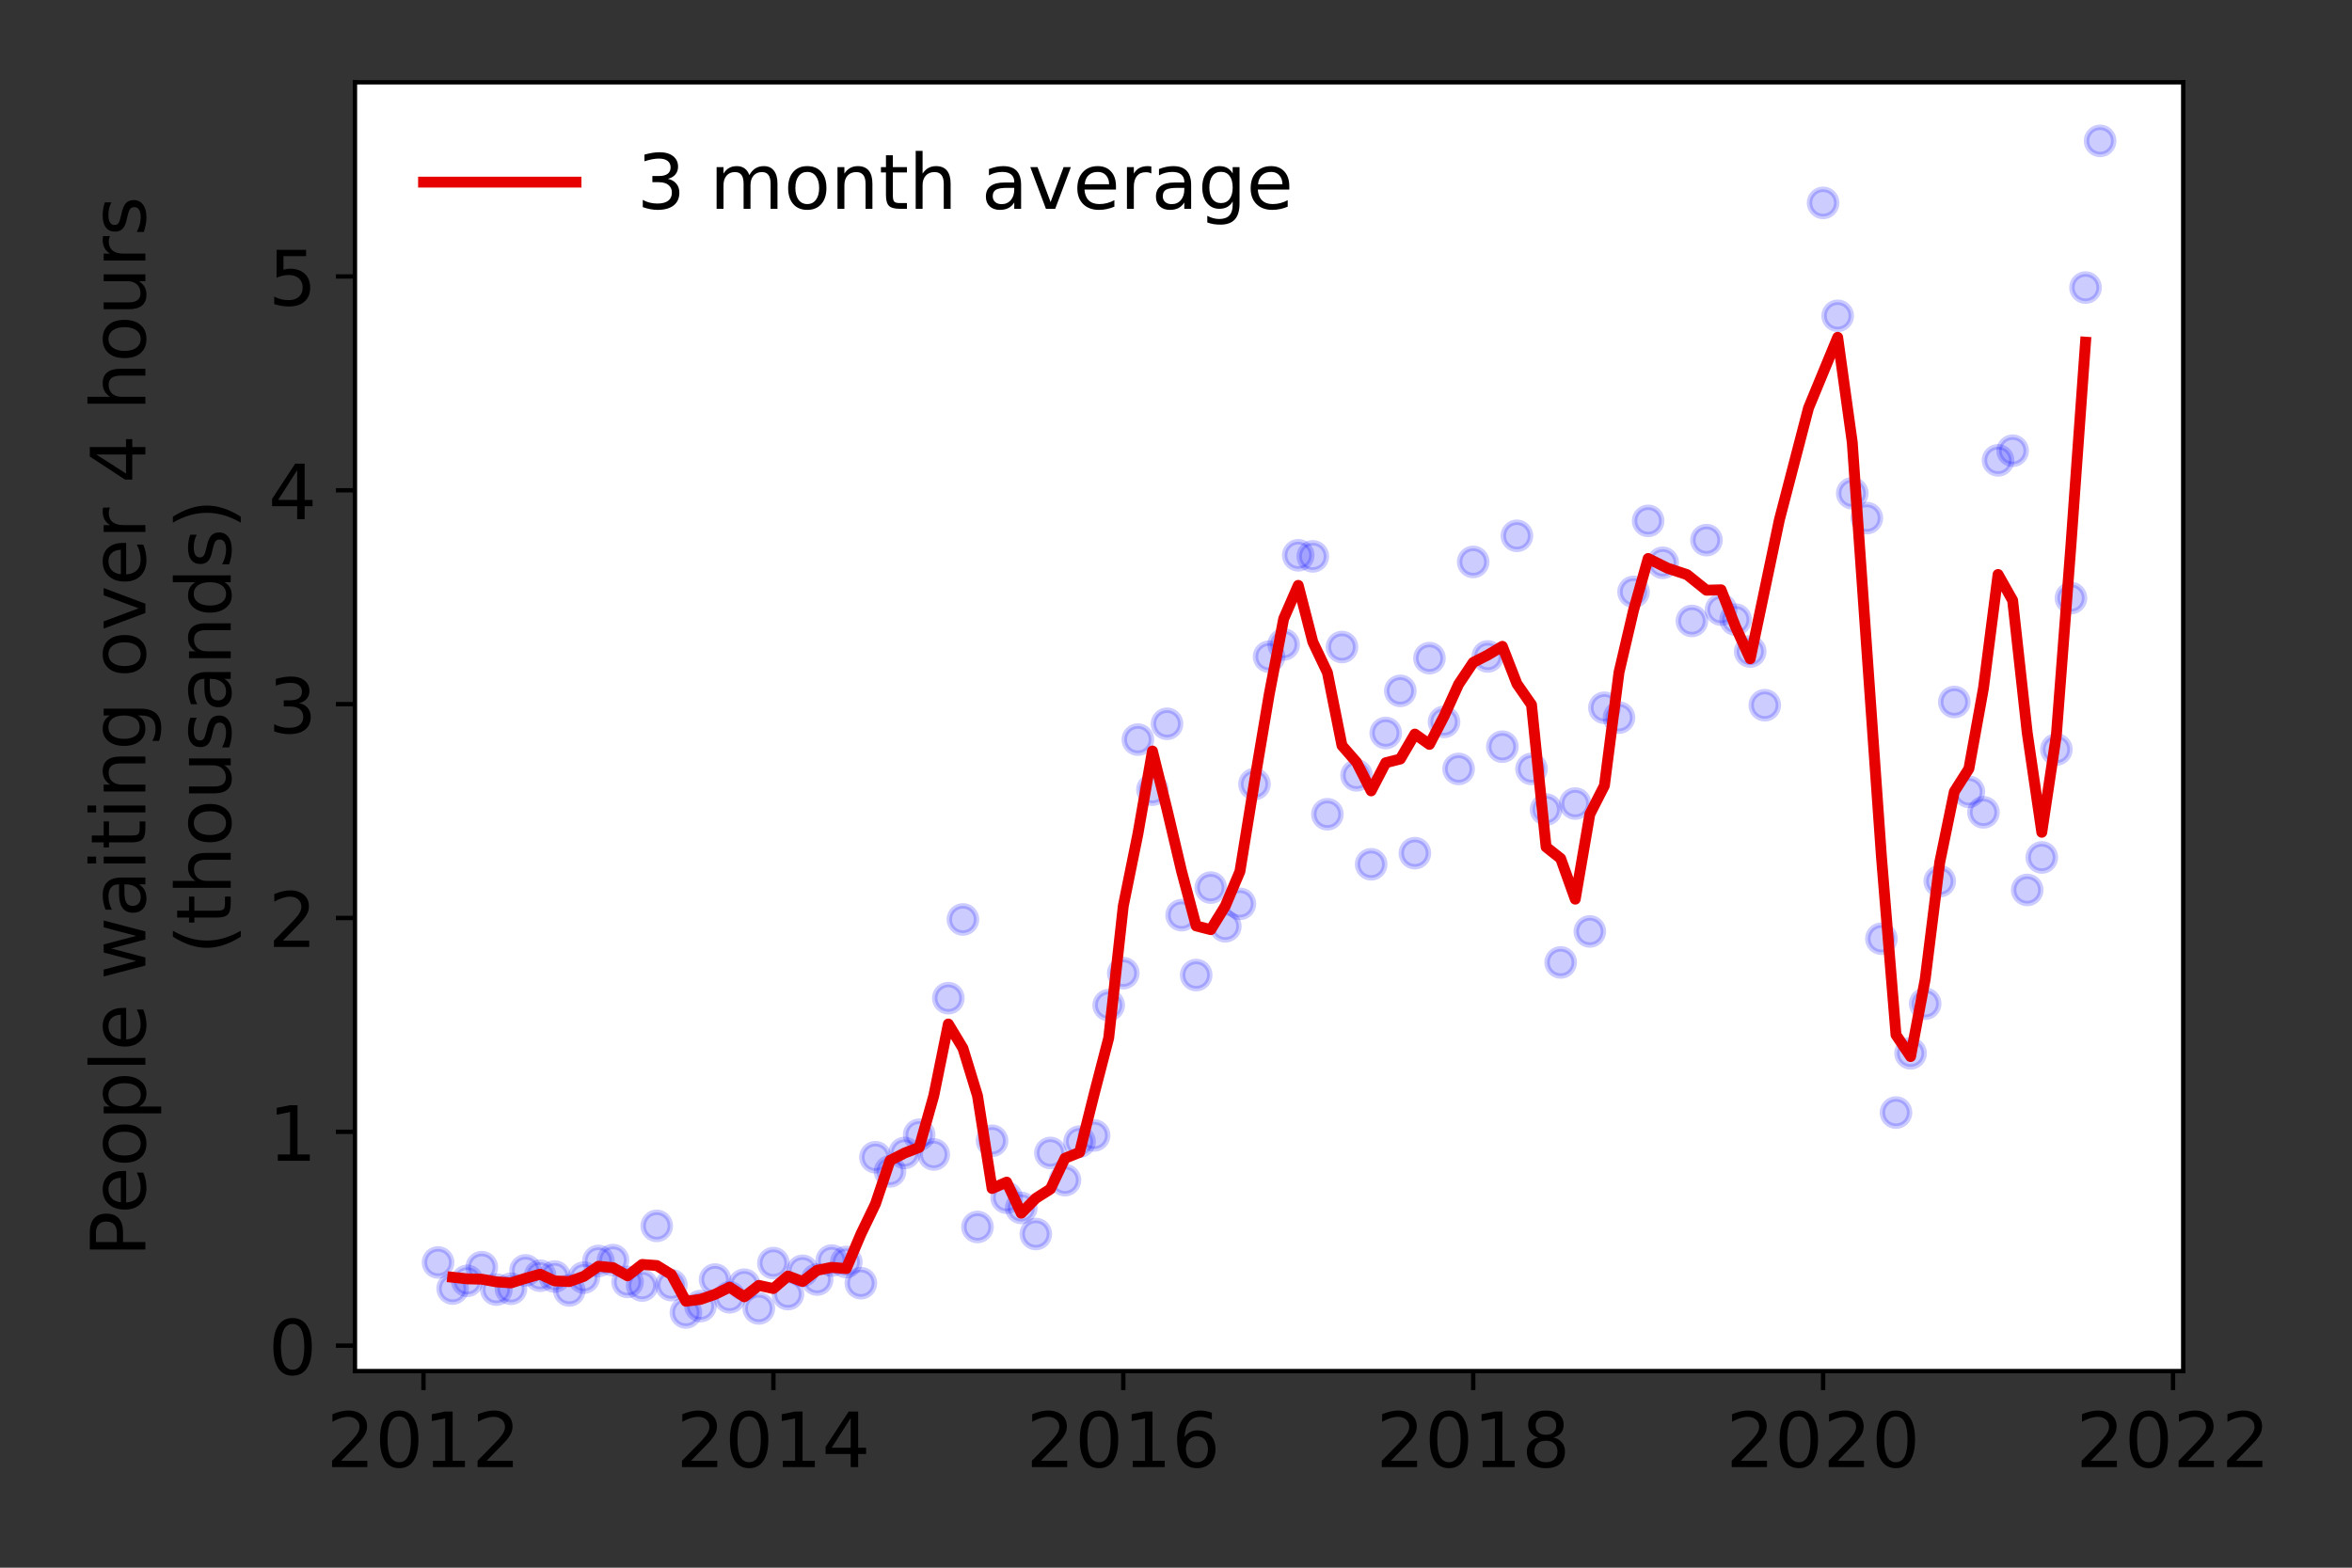 <?xml version="1.0" encoding="utf-8" standalone="no"?>
<!DOCTYPE svg PUBLIC "-//W3C//DTD SVG 1.1//EN"
  "http://www.w3.org/Graphics/SVG/1.1/DTD/svg11.dtd">
<!-- Created with matplotlib (https://matplotlib.org/) -->
<svg height="288pt" version="1.1" viewBox="0 0 432 288" width="432pt" xmlns="http://www.w3.org/2000/svg" xmlns:xlink="http://www.w3.org/1999/xlink">
 <rect x="0" y="0" width="432" height="288" fill="#333333" stroke="none"/>
 <defs>
  <style type="text/css">*{stroke-linecap:butt;stroke-linejoin:round;}</style>
 </defs>
 <g id="figure_1">
  <g id="patch_1">
   <path d="M 0 288 
L 432 288 
L 432 0 
L 0 0 
z
" style="fill:none;"/>
  </g>
  <g id="axes_1">
   <g id="patch_2">
    <path d="M 65.195 251.88 
L 400.999 251.88 
L 400.999 15.12 
L 65.195 15.12 
z
" style="fill:#ffffff;"/>
   </g>
   <g id="matplotlib.axis_1">
    <g id="xtick_1">
     <g id="line2d_1">
      <defs>
       <path d="M 0 0 
L 0 3.5 
" id="m3081cf42e0" style="stroke:#000000;stroke-width:0.8;"/>
      </defs>
      <g>
       <use style="stroke:#000000;stroke-width:0.8;" x="77.781" xlink:href="#m3081cf42e0" y="251.88"/>
      </g>
     </g>
     <g id="text_1">
      <!-- 2012 -->
      <g transform="translate(59.966 269.518)scale(0.14 -0.14)">
       <defs>
        <path d="M 19.188 8.297 
L 53.609 8.297 
L 53.609 0 
L 7.328 0 
L 7.328 8.297 
Q 12.938 14.109 22.625 23.891 
Q 32.328 33.688 34.812 36.531 
Q 39.547 41.844 41.422 45.531 
Q 43.312 49.219 43.312 52.781 
Q 43.312 58.594 39.234 62.25 
Q 35.156 65.922 28.609 65.922 
Q 23.969 65.922 18.812 64.312 
Q 13.672 62.703 7.812 59.422 
L 7.812 69.391 
Q 13.766 71.781 18.938 73 
Q 24.125 74.219 28.422 74.219 
Q 39.75 74.219 46.484 68.547 
Q 53.219 62.891 53.219 53.422 
Q 53.219 48.922 51.531 44.891 
Q 49.859 40.875 45.406 35.406 
Q 44.188 33.984 37.641 27.219 
Q 31.109 20.453 19.188 8.297 
z
" id="DejaVuSans-50"/>
        <path d="M 31.781 66.406 
Q 24.172 66.406 20.328 58.906 
Q 16.5 51.422 16.5 36.375 
Q 16.5 21.391 20.328 13.891 
Q 24.172 6.391 31.781 6.391 
Q 39.453 6.391 43.281 13.891 
Q 47.125 21.391 47.125 36.375 
Q 47.125 51.422 43.281 58.906 
Q 39.453 66.406 31.781 66.406 
z
M 31.781 74.219 
Q 44.047 74.219 50.516 64.516 
Q 56.984 54.828 56.984 36.375 
Q 56.984 17.969 50.516 8.266 
Q 44.047 -1.422 31.781 -1.422 
Q 19.531 -1.422 13.062 8.266 
Q 6.594 17.969 6.594 36.375 
Q 6.594 54.828 13.062 64.516 
Q 19.531 74.219 31.781 74.219 
z
" id="DejaVuSans-48"/>
        <path d="M 12.406 8.297 
L 28.516 8.297 
L 28.516 63.922 
L 10.984 60.406 
L 10.984 69.391 
L 28.422 72.906 
L 38.281 72.906 
L 38.281 8.297 
L 54.391 8.297 
L 54.391 0 
L 12.406 0 
z
" id="DejaVuSans-49"/>
       </defs>
       <use xlink:href="#DejaVuSans-50"/>
       <use x="63.623" xlink:href="#DejaVuSans-48"/>
       <use x="127.246" xlink:href="#DejaVuSans-49"/>
       <use x="190.869" xlink:href="#DejaVuSans-50"/>
      </g>
     </g>
    </g>
    <g id="xtick_2">
     <g id="line2d_2">
      <g>
       <use style="stroke:#000000;stroke-width:0.8;" x="142.05" xlink:href="#m3081cf42e0" y="251.88"/>
      </g>
     </g>
     <g id="text_2">
      <!-- 2014 -->
      <g transform="translate(124.235 269.518)scale(0.14 -0.14)">
       <defs>
        <path d="M 37.797 64.312 
L 12.891 25.391 
L 37.797 25.391 
z
M 35.203 72.906 
L 47.609 72.906 
L 47.609 25.391 
L 58.016 25.391 
L 58.016 17.188 
L 47.609 17.188 
L 47.609 0 
L 37.797 0 
L 37.797 17.188 
L 4.891 17.188 
L 4.891 26.703 
z
" id="DejaVuSans-52"/>
       </defs>
       <use xlink:href="#DejaVuSans-50"/>
       <use x="63.623" xlink:href="#DejaVuSans-48"/>
       <use x="127.246" xlink:href="#DejaVuSans-49"/>
       <use x="190.869" xlink:href="#DejaVuSans-52"/>
      </g>
     </g>
    </g>
    <g id="xtick_3">
     <g id="line2d_3">
      <g>
       <use style="stroke:#000000;stroke-width:0.8;" x="206.318" xlink:href="#m3081cf42e0" y="251.88"/>
      </g>
     </g>
     <g id="text_3">
      <!-- 2016 -->
      <g transform="translate(188.503 269.518)scale(0.14 -0.14)">
       <defs>
        <path d="M 33.016 40.375 
Q 26.375 40.375 22.484 35.828 
Q 18.609 31.297 18.609 23.391 
Q 18.609 15.531 22.484 10.953 
Q 26.375 6.391 33.016 6.391 
Q 39.656 6.391 43.531 10.953 
Q 47.406 15.531 47.406 23.391 
Q 47.406 31.297 43.531 35.828 
Q 39.656 40.375 33.016 40.375 
z
M 52.594 71.297 
L 52.594 62.312 
Q 48.875 64.062 45.094 64.984 
Q 41.312 65.922 37.594 65.922 
Q 27.828 65.922 22.672 59.328 
Q 17.531 52.734 16.797 39.406 
Q 19.672 43.656 24.016 45.922 
Q 28.375 48.188 33.594 48.188 
Q 44.578 48.188 50.953 41.516 
Q 57.328 34.859 57.328 23.391 
Q 57.328 12.156 50.688 5.359 
Q 44.047 -1.422 33.016 -1.422 
Q 20.359 -1.422 13.672 8.266 
Q 6.984 17.969 6.984 36.375 
Q 6.984 53.656 15.188 63.938 
Q 23.391 74.219 37.203 74.219 
Q 40.922 74.219 44.703 73.484 
Q 48.484 72.75 52.594 71.297 
z
" id="DejaVuSans-54"/>
       </defs>
       <use xlink:href="#DejaVuSans-50"/>
       <use x="63.623" xlink:href="#DejaVuSans-48"/>
       <use x="127.246" xlink:href="#DejaVuSans-49"/>
       <use x="190.869" xlink:href="#DejaVuSans-54"/>
      </g>
     </g>
    </g>
    <g id="xtick_4">
     <g id="line2d_4">
      <g>
       <use style="stroke:#000000;stroke-width:0.8;" x="270.587" xlink:href="#m3081cf42e0" y="251.88"/>
      </g>
     </g>
     <g id="text_4">
      <!-- 2018 -->
      <g transform="translate(252.772 269.518)scale(0.14 -0.14)">
       <defs>
        <path d="M 31.781 34.625 
Q 24.75 34.625 20.719 30.859 
Q 16.703 27.094 16.703 20.516 
Q 16.703 13.922 20.719 10.156 
Q 24.75 6.391 31.781 6.391 
Q 38.812 6.391 42.859 10.172 
Q 46.922 13.969 46.922 20.516 
Q 46.922 27.094 42.891 30.859 
Q 38.875 34.625 31.781 34.625 
z
M 21.922 38.812 
Q 15.578 40.375 12.031 44.719 
Q 8.5 49.078 8.5 55.328 
Q 8.5 64.062 14.719 69.141 
Q 20.953 74.219 31.781 74.219 
Q 42.672 74.219 48.875 69.141 
Q 55.078 64.062 55.078 55.328 
Q 55.078 49.078 51.531 44.719 
Q 48 40.375 41.703 38.812 
Q 48.828 37.156 52.797 32.312 
Q 56.781 27.484 56.781 20.516 
Q 56.781 9.906 50.312 4.234 
Q 43.844 -1.422 31.781 -1.422 
Q 19.734 -1.422 13.25 4.234 
Q 6.781 9.906 6.781 20.516 
Q 6.781 27.484 10.781 32.312 
Q 14.797 37.156 21.922 38.812 
z
M 18.312 54.391 
Q 18.312 48.734 21.844 45.562 
Q 25.391 42.391 31.781 42.391 
Q 38.141 42.391 41.719 45.562 
Q 45.312 48.734 45.312 54.391 
Q 45.312 60.062 41.719 63.234 
Q 38.141 66.406 31.781 66.406 
Q 25.391 66.406 21.844 63.234 
Q 18.312 60.062 18.312 54.391 
z
" id="DejaVuSans-56"/>
       </defs>
       <use xlink:href="#DejaVuSans-50"/>
       <use x="63.623" xlink:href="#DejaVuSans-48"/>
       <use x="127.246" xlink:href="#DejaVuSans-49"/>
       <use x="190.869" xlink:href="#DejaVuSans-56"/>
      </g>
     </g>
    </g>
    <g id="xtick_5">
     <g id="line2d_5">
      <g>
       <use style="stroke:#000000;stroke-width:0.8;" x="334.856" xlink:href="#m3081cf42e0" y="251.88"/>
      </g>
     </g>
     <g id="text_5">
      <!-- 2020 -->
      <g transform="translate(317.041 269.518)scale(0.14 -0.14)">
       <use xlink:href="#DejaVuSans-50"/>
       <use x="63.623" xlink:href="#DejaVuSans-48"/>
       <use x="127.246" xlink:href="#DejaVuSans-50"/>
       <use x="190.869" xlink:href="#DejaVuSans-48"/>
      </g>
     </g>
    </g>
    <g id="xtick_6">
     <g id="line2d_6">
      <g>
       <use style="stroke:#000000;stroke-width:0.8;" x="399.124" xlink:href="#m3081cf42e0" y="251.88"/>
      </g>
     </g>
     <g id="text_6">
      <!-- 2022 -->
      <g transform="translate(381.309 269.518)scale(0.14 -0.14)">
       <use xlink:href="#DejaVuSans-50"/>
       <use x="63.623" xlink:href="#DejaVuSans-48"/>
       <use x="127.246" xlink:href="#DejaVuSans-50"/>
       <use x="190.869" xlink:href="#DejaVuSans-50"/>
      </g>
     </g>
    </g>
   </g>
   <g id="matplotlib.axis_2">
    <g id="ytick_1">
     <g id="line2d_7">
      <defs>
       <path d="M 0 0 
L -3.5 0 
" id="m10bccb6767" style="stroke:#000000;stroke-width:0.8;"/>
      </defs>
      <g>
       <use style="stroke:#000000;stroke-width:0.8;" x="65.195" xlink:href="#m10bccb6767" y="247.207"/>
      </g>
     </g>
     <g id="text_7">
      <!-- 0 -->
      <g transform="translate(49.288 252.526)scale(0.14 -0.14)">
       <use xlink:href="#DejaVuSans-48"/>
      </g>
     </g>
    </g>
    <g id="ytick_2">
     <g id="line2d_8">
      <g>
       <use style="stroke:#000000;stroke-width:0.8;" x="65.195" xlink:href="#m10bccb6767" y="207.923"/>
      </g>
     </g>
     <g id="text_8">
      <!-- 1 -->
      <g transform="translate(49.288 213.242)scale(0.14 -0.14)">
       <use xlink:href="#DejaVuSans-49"/>
      </g>
     </g>
    </g>
    <g id="ytick_3">
     <g id="line2d_9">
      <g>
       <use style="stroke:#000000;stroke-width:0.8;" x="65.195" xlink:href="#m10bccb6767" y="168.639"/>
      </g>
     </g>
     <g id="text_9">
      <!-- 2 -->
      <g transform="translate(49.288 173.958)scale(0.14 -0.14)">
       <use xlink:href="#DejaVuSans-50"/>
      </g>
     </g>
    </g>
    <g id="ytick_4">
     <g id="line2d_10">
      <g>
       <use style="stroke:#000000;stroke-width:0.8;" x="65.195" xlink:href="#m10bccb6767" y="129.356"/>
      </g>
     </g>
     <g id="text_10">
      <!-- 3 -->
      <g transform="translate(49.288 134.674)scale(0.14 -0.14)">
       <defs>
        <path d="M 40.578 39.312 
Q 47.656 37.797 51.625 33 
Q 55.609 28.219 55.609 21.188 
Q 55.609 10.406 48.188 4.484 
Q 40.766 -1.422 27.094 -1.422 
Q 22.516 -1.422 17.656 -0.516 
Q 12.797 0.391 7.625 2.203 
L 7.625 11.719 
Q 11.719 9.328 16.594 8.109 
Q 21.484 6.891 26.812 6.891 
Q 36.078 6.891 40.938 10.547 
Q 45.797 14.203 45.797 21.188 
Q 45.797 27.641 41.281 31.266 
Q 36.766 34.906 28.719 34.906 
L 20.219 34.906 
L 20.219 43.016 
L 29.109 43.016 
Q 36.375 43.016 40.234 45.922 
Q 44.094 48.828 44.094 54.297 
Q 44.094 59.906 40.109 62.906 
Q 36.141 65.922 28.719 65.922 
Q 24.656 65.922 20.016 65.031 
Q 15.375 64.156 9.812 62.312 
L 9.812 71.094 
Q 15.438 72.656 20.344 73.438 
Q 25.25 74.219 29.594 74.219 
Q 40.828 74.219 47.359 69.109 
Q 53.906 64.016 53.906 55.328 
Q 53.906 49.266 50.438 45.094 
Q 46.969 40.922 40.578 39.312 
z
" id="DejaVuSans-51"/>
       </defs>
       <use xlink:href="#DejaVuSans-51"/>
      </g>
     </g>
    </g>
    <g id="ytick_5">
     <g id="line2d_11">
      <g>
       <use style="stroke:#000000;stroke-width:0.8;" x="65.195" xlink:href="#m10bccb6767" y="90.072"/>
      </g>
     </g>
     <g id="text_11">
      <!-- 4 -->
      <g transform="translate(49.288 95.391)scale(0.14 -0.14)">
       <use xlink:href="#DejaVuSans-52"/>
      </g>
     </g>
    </g>
    <g id="ytick_6">
     <g id="line2d_12">
      <g>
       <use style="stroke:#000000;stroke-width:0.8;" x="65.195" xlink:href="#m10bccb6767" y="50.788"/>
      </g>
     </g>
     <g id="text_12">
      <!-- 5 -->
      <g transform="translate(49.288 56.107)scale(0.14 -0.14)">
       <defs>
        <path d="M 10.797 72.906 
L 49.516 72.906 
L 49.516 64.594 
L 19.828 64.594 
L 19.828 46.734 
Q 21.969 47.469 24.109 47.828 
Q 26.266 48.188 28.422 48.188 
Q 40.625 48.188 47.75 41.5 
Q 54.891 34.812 54.891 23.391 
Q 54.891 11.625 47.562 5.094 
Q 40.234 -1.422 26.906 -1.422 
Q 22.312 -1.422 17.547 -0.641 
Q 12.797 0.141 7.719 1.703 
L 7.719 11.625 
Q 12.109 9.234 16.797 8.062 
Q 21.484 6.891 26.703 6.891 
Q 35.156 6.891 40.078 11.328 
Q 45.016 15.766 45.016 23.391 
Q 45.016 31 40.078 35.438 
Q 35.156 39.891 26.703 39.891 
Q 22.75 39.891 18.812 39.016 
Q 14.891 38.141 10.797 36.281 
z
" id="DejaVuSans-53"/>
       </defs>
       <use xlink:href="#DejaVuSans-53"/>
      </g>
     </g>
    </g>
    <g id="text_13">
     <!-- People waiting over 4 hours -->
     <g transform="translate(26.699 230.925)rotate(-90)scale(0.14 -0.14)">
      <defs>
       <path d="M 19.672 64.797 
L 19.672 37.406 
L 32.078 37.406 
Q 38.969 37.406 42.719 40.969 
Q 46.484 44.531 46.484 51.125 
Q 46.484 57.672 42.719 61.234 
Q 38.969 64.797 32.078 64.797 
z
M 9.812 72.906 
L 32.078 72.906 
Q 44.344 72.906 50.609 67.359 
Q 56.891 61.812 56.891 51.125 
Q 56.891 40.328 50.609 34.812 
Q 44.344 29.297 32.078 29.297 
L 19.672 29.297 
L 19.672 0 
L 9.812 0 
z
" id="DejaVuSans-80"/>
       <path d="M 56.203 29.594 
L 56.203 25.203 
L 14.891 25.203 
Q 15.484 15.922 20.484 11.062 
Q 25.484 6.203 34.422 6.203 
Q 39.594 6.203 44.453 7.469 
Q 49.312 8.734 54.109 11.281 
L 54.109 2.781 
Q 49.266 0.734 44.188 -0.344 
Q 39.109 -1.422 33.891 -1.422 
Q 20.797 -1.422 13.156 6.188 
Q 5.516 13.812 5.516 26.812 
Q 5.516 40.234 12.766 48.109 
Q 20.016 56 32.328 56 
Q 43.359 56 49.781 48.891 
Q 56.203 41.797 56.203 29.594 
z
M 47.219 32.234 
Q 47.125 39.594 43.094 43.984 
Q 39.062 48.391 32.422 48.391 
Q 24.906 48.391 20.391 44.141 
Q 15.875 39.891 15.188 32.172 
z
" id="DejaVuSans-101"/>
       <path d="M 30.609 48.391 
Q 23.391 48.391 19.188 42.75 
Q 14.984 37.109 14.984 27.297 
Q 14.984 17.484 19.156 11.844 
Q 23.344 6.203 30.609 6.203 
Q 37.797 6.203 41.984 11.859 
Q 46.188 17.531 46.188 27.297 
Q 46.188 37.016 41.984 42.703 
Q 37.797 48.391 30.609 48.391 
z
M 30.609 56 
Q 42.328 56 49.016 48.375 
Q 55.719 40.766 55.719 27.297 
Q 55.719 13.875 49.016 6.219 
Q 42.328 -1.422 30.609 -1.422 
Q 18.844 -1.422 12.172 6.219 
Q 5.516 13.875 5.516 27.297 
Q 5.516 40.766 12.172 48.375 
Q 18.844 56 30.609 56 
z
" id="DejaVuSans-111"/>
       <path d="M 18.109 8.203 
L 18.109 -20.797 
L 9.078 -20.797 
L 9.078 54.688 
L 18.109 54.688 
L 18.109 46.391 
Q 20.953 51.266 25.266 53.625 
Q 29.594 56 35.594 56 
Q 45.562 56 51.781 48.094 
Q 58.016 40.188 58.016 27.297 
Q 58.016 14.406 51.781 6.484 
Q 45.562 -1.422 35.594 -1.422 
Q 29.594 -1.422 25.266 0.953 
Q 20.953 3.328 18.109 8.203 
z
M 48.688 27.297 
Q 48.688 37.203 44.609 42.844 
Q 40.531 48.484 33.406 48.484 
Q 26.266 48.484 22.188 42.844 
Q 18.109 37.203 18.109 27.297 
Q 18.109 17.391 22.188 11.75 
Q 26.266 6.109 33.406 6.109 
Q 40.531 6.109 44.609 11.75 
Q 48.688 17.391 48.688 27.297 
z
" id="DejaVuSans-112"/>
       <path d="M 9.422 75.984 
L 18.406 75.984 
L 18.406 0 
L 9.422 0 
z
" id="DejaVuSans-108"/>
       <path id="DejaVuSans-32"/>
       <path d="M 4.203 54.688 
L 13.188 54.688 
L 24.422 12.016 
L 35.594 54.688 
L 46.188 54.688 
L 57.422 12.016 
L 68.609 54.688 
L 77.594 54.688 
L 63.281 0 
L 52.688 0 
L 40.922 44.828 
L 29.109 0 
L 18.5 0 
z
" id="DejaVuSans-119"/>
       <path d="M 34.281 27.484 
Q 23.391 27.484 19.188 25 
Q 14.984 22.516 14.984 16.5 
Q 14.984 11.719 18.141 8.906 
Q 21.297 6.109 26.703 6.109 
Q 34.188 6.109 38.703 11.406 
Q 43.219 16.703 43.219 25.484 
L 43.219 27.484 
z
M 52.203 31.203 
L 52.203 0 
L 43.219 0 
L 43.219 8.297 
Q 40.141 3.328 35.547 0.953 
Q 30.953 -1.422 24.312 -1.422 
Q 15.922 -1.422 10.953 3.297 
Q 6 8.016 6 15.922 
Q 6 25.141 12.172 29.828 
Q 18.359 34.516 30.609 34.516 
L 43.219 34.516 
L 43.219 35.406 
Q 43.219 41.609 39.141 45 
Q 35.062 48.391 27.688 48.391 
Q 23 48.391 18.547 47.266 
Q 14.109 46.141 10.016 43.891 
L 10.016 52.203 
Q 14.938 54.109 19.578 55.047 
Q 24.219 56 28.609 56 
Q 40.484 56 46.344 49.844 
Q 52.203 43.703 52.203 31.203 
z
" id="DejaVuSans-97"/>
       <path d="M 9.422 54.688 
L 18.406 54.688 
L 18.406 0 
L 9.422 0 
z
M 9.422 75.984 
L 18.406 75.984 
L 18.406 64.594 
L 9.422 64.594 
z
" id="DejaVuSans-105"/>
       <path d="M 18.312 70.219 
L 18.312 54.688 
L 36.812 54.688 
L 36.812 47.703 
L 18.312 47.703 
L 18.312 18.016 
Q 18.312 11.328 20.141 9.422 
Q 21.969 7.516 27.594 7.516 
L 36.812 7.516 
L 36.812 0 
L 27.594 0 
Q 17.188 0 13.234 3.875 
Q 9.281 7.766 9.281 18.016 
L 9.281 47.703 
L 2.688 47.703 
L 2.688 54.688 
L 9.281 54.688 
L 9.281 70.219 
z
" id="DejaVuSans-116"/>
       <path d="M 54.891 33.016 
L 54.891 0 
L 45.906 0 
L 45.906 32.719 
Q 45.906 40.484 42.875 44.328 
Q 39.844 48.188 33.797 48.188 
Q 26.516 48.188 22.312 43.547 
Q 18.109 38.922 18.109 30.906 
L 18.109 0 
L 9.078 0 
L 9.078 54.688 
L 18.109 54.688 
L 18.109 46.188 
Q 21.344 51.125 25.703 53.562 
Q 30.078 56 35.797 56 
Q 45.219 56 50.047 50.172 
Q 54.891 44.344 54.891 33.016 
z
" id="DejaVuSans-110"/>
       <path d="M 45.406 27.984 
Q 45.406 37.75 41.375 43.109 
Q 37.359 48.484 30.078 48.484 
Q 22.859 48.484 18.828 43.109 
Q 14.797 37.75 14.797 27.984 
Q 14.797 18.266 18.828 12.891 
Q 22.859 7.516 30.078 7.516 
Q 37.359 7.516 41.375 12.891 
Q 45.406 18.266 45.406 27.984 
z
M 54.391 6.781 
Q 54.391 -7.172 48.188 -13.984 
Q 42 -20.797 29.203 -20.797 
Q 24.469 -20.797 20.266 -20.094 
Q 16.062 -19.391 12.109 -17.922 
L 12.109 -9.188 
Q 16.062 -11.328 19.922 -12.344 
Q 23.781 -13.375 27.781 -13.375 
Q 36.625 -13.375 41.016 -8.766 
Q 45.406 -4.156 45.406 5.172 
L 45.406 9.625 
Q 42.625 4.781 38.281 2.391 
Q 33.938 0 27.875 0 
Q 17.828 0 11.672 7.656 
Q 5.516 15.328 5.516 27.984 
Q 5.516 40.672 11.672 48.328 
Q 17.828 56 27.875 56 
Q 33.938 56 38.281 53.609 
Q 42.625 51.219 45.406 46.391 
L 45.406 54.688 
L 54.391 54.688 
z
" id="DejaVuSans-103"/>
       <path d="M 2.984 54.688 
L 12.5 54.688 
L 29.594 8.797 
L 46.688 54.688 
L 56.203 54.688 
L 35.688 0 
L 23.484 0 
z
" id="DejaVuSans-118"/>
       <path d="M 41.109 46.297 
Q 39.594 47.172 37.812 47.578 
Q 36.031 48 33.891 48 
Q 26.266 48 22.188 43.047 
Q 18.109 38.094 18.109 28.812 
L 18.109 0 
L 9.078 0 
L 9.078 54.688 
L 18.109 54.688 
L 18.109 46.188 
Q 20.953 51.172 25.484 53.578 
Q 30.031 56 36.531 56 
Q 37.453 56 38.578 55.875 
Q 39.703 55.766 41.062 55.516 
z
" id="DejaVuSans-114"/>
       <path d="M 54.891 33.016 
L 54.891 0 
L 45.906 0 
L 45.906 32.719 
Q 45.906 40.484 42.875 44.328 
Q 39.844 48.188 33.797 48.188 
Q 26.516 48.188 22.312 43.547 
Q 18.109 38.922 18.109 30.906 
L 18.109 0 
L 9.078 0 
L 9.078 75.984 
L 18.109 75.984 
L 18.109 46.188 
Q 21.344 51.125 25.703 53.562 
Q 30.078 56 35.797 56 
Q 45.219 56 50.047 50.172 
Q 54.891 44.344 54.891 33.016 
z
" id="DejaVuSans-104"/>
       <path d="M 8.5 21.578 
L 8.5 54.688 
L 17.484 54.688 
L 17.484 21.922 
Q 17.484 14.156 20.5 10.266 
Q 23.531 6.391 29.594 6.391 
Q 36.859 6.391 41.078 11.031 
Q 45.312 15.672 45.312 23.688 
L 45.312 54.688 
L 54.297 54.688 
L 54.297 0 
L 45.312 0 
L 45.312 8.406 
Q 42.047 3.422 37.719 1 
Q 33.406 -1.422 27.688 -1.422 
Q 18.266 -1.422 13.375 4.438 
Q 8.5 10.297 8.5 21.578 
z
M 31.109 56 
z
" id="DejaVuSans-117"/>
       <path d="M 44.281 53.078 
L 44.281 44.578 
Q 40.484 46.531 36.375 47.5 
Q 32.281 48.484 27.875 48.484 
Q 21.188 48.484 17.844 46.438 
Q 14.5 44.391 14.5 40.281 
Q 14.5 37.156 16.891 35.375 
Q 19.281 33.594 26.516 31.984 
L 29.594 31.297 
Q 39.156 29.25 43.188 25.516 
Q 47.219 21.781 47.219 15.094 
Q 47.219 7.469 41.188 3.016 
Q 35.156 -1.422 24.609 -1.422 
Q 20.219 -1.422 15.453 -0.562 
Q 10.688 0.297 5.422 2 
L 5.422 11.281 
Q 10.406 8.688 15.234 7.391 
Q 20.062 6.109 24.812 6.109 
Q 31.156 6.109 34.562 8.281 
Q 37.984 10.453 37.984 14.406 
Q 37.984 18.062 35.516 20.016 
Q 33.062 21.969 24.703 23.781 
L 21.578 24.516 
Q 13.234 26.266 9.516 29.906 
Q 5.812 33.547 5.812 39.891 
Q 5.812 47.609 11.281 51.797 
Q 16.75 56 26.812 56 
Q 31.781 56 36.172 55.266 
Q 40.578 54.547 44.281 53.078 
z
" id="DejaVuSans-115"/>
      </defs>
      <use xlink:href="#DejaVuSans-80"/>
      <use x="56.678" xlink:href="#DejaVuSans-101"/>
      <use x="118.201" xlink:href="#DejaVuSans-111"/>
      <use x="179.383" xlink:href="#DejaVuSans-112"/>
      <use x="242.859" xlink:href="#DejaVuSans-108"/>
      <use x="270.643" xlink:href="#DejaVuSans-101"/>
      <use x="332.166" xlink:href="#DejaVuSans-32"/>
      <use x="363.953" xlink:href="#DejaVuSans-119"/>
      <use x="445.74" xlink:href="#DejaVuSans-97"/>
      <use x="507.02" xlink:href="#DejaVuSans-105"/>
      <use x="534.803" xlink:href="#DejaVuSans-116"/>
      <use x="574.012" xlink:href="#DejaVuSans-105"/>
      <use x="601.795" xlink:href="#DejaVuSans-110"/>
      <use x="665.174" xlink:href="#DejaVuSans-103"/>
      <use x="728.65" xlink:href="#DejaVuSans-32"/>
      <use x="760.438" xlink:href="#DejaVuSans-111"/>
      <use x="821.619" xlink:href="#DejaVuSans-118"/>
      <use x="880.799" xlink:href="#DejaVuSans-101"/>
      <use x="942.322" xlink:href="#DejaVuSans-114"/>
      <use x="983.436" xlink:href="#DejaVuSans-32"/>
      <use x="1015.223" xlink:href="#DejaVuSans-52"/>
      <use x="1078.846" xlink:href="#DejaVuSans-32"/>
      <use x="1110.633" xlink:href="#DejaVuSans-104"/>
      <use x="1174.012" xlink:href="#DejaVuSans-111"/>
      <use x="1235.193" xlink:href="#DejaVuSans-117"/>
      <use x="1298.572" xlink:href="#DejaVuSans-114"/>
      <use x="1339.686" xlink:href="#DejaVuSans-115"/>
     </g>
     <!-- (thousands) -->
     <g transform="translate(42.376 175.325)rotate(-90)scale(0.14 -0.14)">
      <defs>
       <path d="M 31 75.875 
Q 24.469 64.656 21.281 53.656 
Q 18.109 42.672 18.109 31.391 
Q 18.109 20.125 21.312 9.062 
Q 24.516 -2 31 -13.188 
L 23.188 -13.188 
Q 15.875 -1.703 12.234 9.375 
Q 8.594 20.453 8.594 31.391 
Q 8.594 42.281 12.203 53.312 
Q 15.828 64.359 23.188 75.875 
z
" id="DejaVuSans-40"/>
       <path d="M 45.406 46.391 
L 45.406 75.984 
L 54.391 75.984 
L 54.391 0 
L 45.406 0 
L 45.406 8.203 
Q 42.578 3.328 38.25 0.953 
Q 33.938 -1.422 27.875 -1.422 
Q 17.969 -1.422 11.734 6.484 
Q 5.516 14.406 5.516 27.297 
Q 5.516 40.188 11.734 48.094 
Q 17.969 56 27.875 56 
Q 33.938 56 38.25 53.625 
Q 42.578 51.266 45.406 46.391 
z
M 14.797 27.297 
Q 14.797 17.391 18.875 11.75 
Q 22.953 6.109 30.078 6.109 
Q 37.203 6.109 41.297 11.75 
Q 45.406 17.391 45.406 27.297 
Q 45.406 37.203 41.297 42.844 
Q 37.203 48.484 30.078 48.484 
Q 22.953 48.484 18.875 42.844 
Q 14.797 37.203 14.797 27.297 
z
" id="DejaVuSans-100"/>
       <path d="M 8.016 75.875 
L 15.828 75.875 
Q 23.141 64.359 26.781 53.312 
Q 30.422 42.281 30.422 31.391 
Q 30.422 20.453 26.781 9.375 
Q 23.141 -1.703 15.828 -13.188 
L 8.016 -13.188 
Q 14.5 -2 17.703 9.062 
Q 20.906 20.125 20.906 31.391 
Q 20.906 42.672 17.703 53.656 
Q 14.5 64.656 8.016 75.875 
z
" id="DejaVuSans-41"/>
      </defs>
      <use xlink:href="#DejaVuSans-40"/>
      <use x="39.014" xlink:href="#DejaVuSans-116"/>
      <use x="78.223" xlink:href="#DejaVuSans-104"/>
      <use x="141.602" xlink:href="#DejaVuSans-111"/>
      <use x="202.783" xlink:href="#DejaVuSans-117"/>
      <use x="266.162" xlink:href="#DejaVuSans-115"/>
      <use x="318.262" xlink:href="#DejaVuSans-97"/>
      <use x="379.541" xlink:href="#DejaVuSans-110"/>
      <use x="442.92" xlink:href="#DejaVuSans-100"/>
      <use x="506.396" xlink:href="#DejaVuSans-115"/>
      <use x="558.496" xlink:href="#DejaVuSans-41"/>
     </g>
    </g>
   </g>
   <g id="line2d_13">
    <defs>
     <path d="M 0 2.5 
C 0.663 2.5 1.299 2.237 1.768 1.768 
C 2.237 1.299 2.5 0.663 2.5 0 
C 2.5 -0.663 2.237 -1.299 1.768 -1.768 
C 1.299 -2.237 0.663 -2.5 0 -2.5 
C -0.663 -2.5 -1.299 -2.237 -1.768 -1.768 
C -2.237 -1.299 -2.5 -0.663 -2.5 0 
C -2.5 0.663 -2.237 1.299 -1.768 1.768 
C -1.299 2.237 -0.663 2.5 0 2.5 
z
" id="m812082f007" style="stroke:#0000ff;stroke-opacity:0.2;"/>
    </defs>
    <g clip-path="url(#p21fad06d82)">
     <use style="fill:#0000ff;fill-opacity:0.2;stroke:#0000ff;stroke-opacity:0.2;" x="385.735" xlink:href="#m812082f007" y="25.882"/>
     <use style="fill:#0000ff;fill-opacity:0.2;stroke:#0000ff;stroke-opacity:0.2;" x="383.057" xlink:href="#m812082f007" y="52.831"/>
     <use style="fill:#0000ff;fill-opacity:0.2;stroke:#0000ff;stroke-opacity:0.2;" x="380.379" xlink:href="#m812082f007" y="109.871"/>
     <use style="fill:#0000ff;fill-opacity:0.2;stroke:#0000ff;stroke-opacity:0.2;" x="377.702" xlink:href="#m812082f007" y="137.684"/>
     <use style="fill:#0000ff;fill-opacity:0.2;stroke:#0000ff;stroke-opacity:0.2;" x="375.024" xlink:href="#m812082f007" y="157.522"/>
     <use style="fill:#0000ff;fill-opacity:0.2;stroke:#0000ff;stroke-opacity:0.2;" x="372.346" xlink:href="#m812082f007" y="163.493"/>
     <use style="fill:#0000ff;fill-opacity:0.2;stroke:#0000ff;stroke-opacity:0.2;" x="369.668" xlink:href="#m812082f007" y="82.804"/>
     <use style="fill:#0000ff;fill-opacity:0.2;stroke:#0000ff;stroke-opacity:0.2;" x="366.99" xlink:href="#m812082f007" y="84.572"/>
     <use style="fill:#0000ff;fill-opacity:0.2;stroke:#0000ff;stroke-opacity:0.2;" x="364.312" xlink:href="#m812082f007" y="149.233"/>
     <use style="fill:#0000ff;fill-opacity:0.2;stroke:#0000ff;stroke-opacity:0.2;" x="361.634" xlink:href="#m812082f007" y="145.462"/>
     <use style="fill:#0000ff;fill-opacity:0.2;stroke:#0000ff;stroke-opacity:0.2;" x="358.956" xlink:href="#m812082f007" y="128.963"/>
     <use style="fill:#0000ff;fill-opacity:0.2;stroke:#0000ff;stroke-opacity:0.2;" x="356.279" xlink:href="#m812082f007" y="161.883"/>
     <use style="fill:#0000ff;fill-opacity:0.2;stroke:#0000ff;stroke-opacity:0.2;" x="353.601" xlink:href="#m812082f007" y="184.392"/>
     <use style="fill:#0000ff;fill-opacity:0.2;stroke:#0000ff;stroke-opacity:0.2;" x="350.923" xlink:href="#m812082f007" y="193.506"/>
     <use style="fill:#0000ff;fill-opacity:0.2;stroke:#0000ff;stroke-opacity:0.2;" x="348.245" xlink:href="#m812082f007" y="204.388"/>
     <use style="fill:#0000ff;fill-opacity:0.2;stroke:#0000ff;stroke-opacity:0.2;" x="345.567" xlink:href="#m812082f007" y="172.45"/>
     <use style="fill:#0000ff;fill-opacity:0.2;stroke:#0000ff;stroke-opacity:0.2;" x="342.889" xlink:href="#m812082f007" y="95.179"/>
     <use style="fill:#0000ff;fill-opacity:0.2;stroke:#0000ff;stroke-opacity:0.2;" x="340.211" xlink:href="#m812082f007" y="90.622"/>
     <use style="fill:#0000ff;fill-opacity:0.2;stroke:#0000ff;stroke-opacity:0.2;" x="337.534" xlink:href="#m812082f007" y="58.016"/>
     <use style="fill:#0000ff;fill-opacity:0.2;stroke:#0000ff;stroke-opacity:0.2;" x="334.856" xlink:href="#m812082f007" y="37.274"/>
     <use style="fill:#0000ff;fill-opacity:0.2;stroke:#0000ff;stroke-opacity:0.2;" x="324.144" xlink:href="#m812082f007" y="129.552"/>
     <use style="fill:#0000ff;fill-opacity:0.2;stroke:#0000ff;stroke-opacity:0.2;" x="321.466" xlink:href="#m812082f007" y="119.692"/>
     <use style="fill:#0000ff;fill-opacity:0.2;stroke:#0000ff;stroke-opacity:0.2;" x="318.789" xlink:href="#m812082f007" y="113.838"/>
     <use style="fill:#0000ff;fill-opacity:0.2;stroke:#0000ff;stroke-opacity:0.2;" x="316.111" xlink:href="#m812082f007" y="111.992"/>
     <use style="fill:#0000ff;fill-opacity:0.2;stroke:#0000ff;stroke-opacity:0.2;" x="313.433" xlink:href="#m812082f007" y="99.225"/>
     <use style="fill:#0000ff;fill-opacity:0.2;stroke:#0000ff;stroke-opacity:0.2;" x="310.755" xlink:href="#m812082f007" y="114.074"/>
     <use style="fill:#0000ff;fill-opacity:0.2;stroke:#0000ff;stroke-opacity:0.2;" x="305.399" xlink:href="#m812082f007" y="103.389"/>
     <use style="fill:#0000ff;fill-opacity:0.2;stroke:#0000ff;stroke-opacity:0.2;" x="302.721" xlink:href="#m812082f007" y="95.689"/>
     <use style="fill:#0000ff;fill-opacity:0.2;stroke:#0000ff;stroke-opacity:0.2;" x="300.044" xlink:href="#m812082f007" y="108.732"/>
     <use style="fill:#0000ff;fill-opacity:0.2;stroke:#0000ff;stroke-opacity:0.2;" x="297.366" xlink:href="#m812082f007" y="131.83"/>
     <use style="fill:#0000ff;fill-opacity:0.2;stroke:#0000ff;stroke-opacity:0.2;" x="294.688" xlink:href="#m812082f007" y="130.023"/>
     <use style="fill:#0000ff;fill-opacity:0.2;stroke:#0000ff;stroke-opacity:0.2;" x="292.01" xlink:href="#m812082f007" y="171.114"/>
     <use style="fill:#0000ff;fill-opacity:0.2;stroke:#0000ff;stroke-opacity:0.2;" x="289.332" xlink:href="#m812082f007" y="147.623"/>
     <use style="fill:#0000ff;fill-opacity:0.2;stroke:#0000ff;stroke-opacity:0.2;" x="286.654" xlink:href="#m812082f007" y="176.81"/>
     <use style="fill:#0000ff;fill-opacity:0.2;stroke:#0000ff;stroke-opacity:0.2;" x="283.976" xlink:href="#m812082f007" y="148.723"/>
     <use style="fill:#0000ff;fill-opacity:0.2;stroke:#0000ff;stroke-opacity:0.2;" x="281.298" xlink:href="#m812082f007" y="141.259"/>
     <use style="fill:#0000ff;fill-opacity:0.2;stroke:#0000ff;stroke-opacity:0.2;" x="278.621" xlink:href="#m812082f007" y="98.439"/>
     <use style="fill:#0000ff;fill-opacity:0.2;stroke:#0000ff;stroke-opacity:0.2;" x="275.943" xlink:href="#m812082f007" y="137.173"/>
     <use style="fill:#0000ff;fill-opacity:0.2;stroke:#0000ff;stroke-opacity:0.2;" x="273.265" xlink:href="#m812082f007" y="120.595"/>
     <use style="fill:#0000ff;fill-opacity:0.2;stroke:#0000ff;stroke-opacity:0.2;" x="270.587" xlink:href="#m812082f007" y="103.232"/>
     <use style="fill:#0000ff;fill-opacity:0.2;stroke:#0000ff;stroke-opacity:0.2;" x="267.909" xlink:href="#m812082f007" y="141.259"/>
     <use style="fill:#0000ff;fill-opacity:0.2;stroke:#0000ff;stroke-opacity:0.2;" x="265.231" xlink:href="#m812082f007" y="132.616"/>
     <use style="fill:#0000ff;fill-opacity:0.2;stroke:#0000ff;stroke-opacity:0.2;" x="262.553" xlink:href="#m812082f007" y="120.91"/>
     <use style="fill:#0000ff;fill-opacity:0.2;stroke:#0000ff;stroke-opacity:0.2;" x="259.876" xlink:href="#m812082f007" y="156.736"/>
     <use style="fill:#0000ff;fill-opacity:0.2;stroke:#0000ff;stroke-opacity:0.2;" x="257.198" xlink:href="#m812082f007" y="126.92"/>
     <use style="fill:#0000ff;fill-opacity:0.2;stroke:#0000ff;stroke-opacity:0.2;" x="254.52" xlink:href="#m812082f007" y="134.659"/>
     <use style="fill:#0000ff;fill-opacity:0.2;stroke:#0000ff;stroke-opacity:0.2;" x="251.842" xlink:href="#m812082f007" y="158.779"/>
     <use style="fill:#0000ff;fill-opacity:0.2;stroke:#0000ff;stroke-opacity:0.2;" x="249.164" xlink:href="#m812082f007" y="142.437"/>
     <use style="fill:#0000ff;fill-opacity:0.2;stroke:#0000ff;stroke-opacity:0.2;" x="246.486" xlink:href="#m812082f007" y="118.867"/>
     <use style="fill:#0000ff;fill-opacity:0.2;stroke:#0000ff;stroke-opacity:0.2;" x="243.808" xlink:href="#m812082f007" y="149.587"/>
     <use style="fill:#0000ff;fill-opacity:0.2;stroke:#0000ff;stroke-opacity:0.2;" x="241.131" xlink:href="#m812082f007" y="102.21"/>
     <use style="fill:#0000ff;fill-opacity:0.2;stroke:#0000ff;stroke-opacity:0.2;" x="238.453" xlink:href="#m812082f007" y="102.014"/>
     <use style="fill:#0000ff;fill-opacity:0.2;stroke:#0000ff;stroke-opacity:0.2;" x="235.775" xlink:href="#m812082f007" y="118.395"/>
     <use style="fill:#0000ff;fill-opacity:0.2;stroke:#0000ff;stroke-opacity:0.2;" x="233.097" xlink:href="#m812082f007" y="120.635"/>
     <use style="fill:#0000ff;fill-opacity:0.2;stroke:#0000ff;stroke-opacity:0.2;" x="230.419" xlink:href="#m812082f007" y="144.048"/>
     <use style="fill:#0000ff;fill-opacity:0.2;stroke:#0000ff;stroke-opacity:0.2;" x="227.741" xlink:href="#m812082f007" y="166.047"/>
     <use style="fill:#0000ff;fill-opacity:0.2;stroke:#0000ff;stroke-opacity:0.2;" x="225.063" xlink:href="#m812082f007" y="170.171"/>
     <use style="fill:#0000ff;fill-opacity:0.2;stroke:#0000ff;stroke-opacity:0.2;" x="222.386" xlink:href="#m812082f007" y="163.061"/>
     <use style="fill:#0000ff;fill-opacity:0.2;stroke:#0000ff;stroke-opacity:0.2;" x="219.708" xlink:href="#m812082f007" y="179.128"/>
     <use style="fill:#0000ff;fill-opacity:0.2;stroke:#0000ff;stroke-opacity:0.2;" x="217.03" xlink:href="#m812082f007" y="168.129"/>
     <use style="fill:#0000ff;fill-opacity:0.2;stroke:#0000ff;stroke-opacity:0.2;" x="214.352" xlink:href="#m812082f007" y="132.97"/>
     <use style="fill:#0000ff;fill-opacity:0.2;stroke:#0000ff;stroke-opacity:0.2;" x="211.674" xlink:href="#m812082f007" y="145.069"/>
     <use style="fill:#0000ff;fill-opacity:0.2;stroke:#0000ff;stroke-opacity:0.2;" x="208.996" xlink:href="#m812082f007" y="135.877"/>
     <use style="fill:#0000ff;fill-opacity:0.2;stroke:#0000ff;stroke-opacity:0.2;" x="206.318" xlink:href="#m812082f007" y="178.775"/>
     <use style="fill:#0000ff;fill-opacity:0.2;stroke:#0000ff;stroke-opacity:0.2;" x="203.64" xlink:href="#m812082f007" y="184.667"/>
     <use style="fill:#0000ff;fill-opacity:0.2;stroke:#0000ff;stroke-opacity:0.2;" x="200.963" xlink:href="#m812082f007" y="208.591"/>
     <use style="fill:#0000ff;fill-opacity:0.2;stroke:#0000ff;stroke-opacity:0.2;" x="198.285" xlink:href="#m812082f007" y="209.73"/>
     <use style="fill:#0000ff;fill-opacity:0.2;stroke:#0000ff;stroke-opacity:0.2;" x="195.607" xlink:href="#m812082f007" y="216.801"/>
     <use style="fill:#0000ff;fill-opacity:0.2;stroke:#0000ff;stroke-opacity:0.2;" x="192.929" xlink:href="#m812082f007" y="211.812"/>
     <use style="fill:#0000ff;fill-opacity:0.2;stroke:#0000ff;stroke-opacity:0.2;" x="190.251" xlink:href="#m812082f007" y="226.701"/>
     <use style="fill:#0000ff;fill-opacity:0.2;stroke:#0000ff;stroke-opacity:0.2;" x="187.573" xlink:href="#m812082f007" y="221.908"/>
     <use style="fill:#0000ff;fill-opacity:0.2;stroke:#0000ff;stroke-opacity:0.2;" x="184.895" xlink:href="#m812082f007" y="220.023"/>
     <use style="fill:#0000ff;fill-opacity:0.2;stroke:#0000ff;stroke-opacity:0.2;" x="182.218" xlink:href="#m812082f007" y="209.573"/>
     <use style="fill:#0000ff;fill-opacity:0.2;stroke:#0000ff;stroke-opacity:0.2;" x="179.54" xlink:href="#m812082f007" y="225.405"/>
     <use style="fill:#0000ff;fill-opacity:0.2;stroke:#0000ff;stroke-opacity:0.2;" x="176.862" xlink:href="#m812082f007" y="168.914"/>
     <use style="fill:#0000ff;fill-opacity:0.2;stroke:#0000ff;stroke-opacity:0.2;" x="174.184" xlink:href="#m812082f007" y="183.371"/>
     <use style="fill:#0000ff;fill-opacity:0.2;stroke:#0000ff;stroke-opacity:0.2;" x="171.506" xlink:href="#m812082f007" y="212.087"/>
     <use style="fill:#0000ff;fill-opacity:0.2;stroke:#0000ff;stroke-opacity:0.2;" x="168.828" xlink:href="#m812082f007" y="208.473"/>
     <use style="fill:#0000ff;fill-opacity:0.2;stroke:#0000ff;stroke-opacity:0.2;" x="166.15" xlink:href="#m812082f007" y="211.812"/>
     <use style="fill:#0000ff;fill-opacity:0.2;stroke:#0000ff;stroke-opacity:0.2;" x="163.473" xlink:href="#m812082f007" y="215.191"/>
     <use style="fill:#0000ff;fill-opacity:0.2;stroke:#0000ff;stroke-opacity:0.2;" x="160.795" xlink:href="#m812082f007" y="212.598"/>
     <use style="fill:#0000ff;fill-opacity:0.2;stroke:#0000ff;stroke-opacity:0.2;" x="158.117" xlink:href="#m812082f007" y="235.736"/>
     <use style="fill:#0000ff;fill-opacity:0.2;stroke:#0000ff;stroke-opacity:0.2;" x="155.439" xlink:href="#m812082f007" y="231.847"/>
     <use style="fill:#0000ff;fill-opacity:0.2;stroke:#0000ff;stroke-opacity:0.2;" x="152.761" xlink:href="#m812082f007" y="231.572"/>
     <use style="fill:#0000ff;fill-opacity:0.2;stroke:#0000ff;stroke-opacity:0.2;" x="150.083" xlink:href="#m812082f007" y="235.068"/>
     <use style="fill:#0000ff;fill-opacity:0.2;stroke:#0000ff;stroke-opacity:0.2;" x="147.405" xlink:href="#m812082f007" y="233.458"/>
     <use style="fill:#0000ff;fill-opacity:0.2;stroke:#0000ff;stroke-opacity:0.2;" x="144.728" xlink:href="#m812082f007" y="237.74"/>
     <use style="fill:#0000ff;fill-opacity:0.2;stroke:#0000ff;stroke-opacity:0.2;" x="142.05" xlink:href="#m812082f007" y="232.044"/>
     <use style="fill:#0000ff;fill-opacity:0.2;stroke:#0000ff;stroke-opacity:0.2;" x="139.372" xlink:href="#m812082f007" y="240.372"/>
     <use style="fill:#0000ff;fill-opacity:0.2;stroke:#0000ff;stroke-opacity:0.2;" x="136.694" xlink:href="#m812082f007" y="236.011"/>
     <use style="fill:#0000ff;fill-opacity:0.2;stroke:#0000ff;stroke-opacity:0.2;" x="134.016" xlink:href="#m812082f007" y="238.329"/>
     <use style="fill:#0000ff;fill-opacity:0.2;stroke:#0000ff;stroke-opacity:0.2;" x="131.338" xlink:href="#m812082f007" y="235.068"/>
     <use style="fill:#0000ff;fill-opacity:0.2;stroke:#0000ff;stroke-opacity:0.2;" x="128.66" xlink:href="#m812082f007" y="239.94"/>
     <use style="fill:#0000ff;fill-opacity:0.2;stroke:#0000ff;stroke-opacity:0.2;" x="125.982" xlink:href="#m812082f007" y="241.118"/>
     <use style="fill:#0000ff;fill-opacity:0.2;stroke:#0000ff;stroke-opacity:0.2;" x="123.305" xlink:href="#m812082f007" y="236.09"/>
     <use style="fill:#0000ff;fill-opacity:0.2;stroke:#0000ff;stroke-opacity:0.2;" x="120.627" xlink:href="#m812082f007" y="225.208"/>
     <use style="fill:#0000ff;fill-opacity:0.2;stroke:#0000ff;stroke-opacity:0.2;" x="117.949" xlink:href="#m812082f007" y="236.168"/>
     <use style="fill:#0000ff;fill-opacity:0.2;stroke:#0000ff;stroke-opacity:0.2;" x="115.271" xlink:href="#m812082f007" y="235.501"/>
     <use style="fill:#0000ff;fill-opacity:0.2;stroke:#0000ff;stroke-opacity:0.2;" x="112.593" xlink:href="#m812082f007" y="231.494"/>
     <use style="fill:#0000ff;fill-opacity:0.2;stroke:#0000ff;stroke-opacity:0.2;" x="109.915" xlink:href="#m812082f007" y="231.651"/>
     <use style="fill:#0000ff;fill-opacity:0.2;stroke:#0000ff;stroke-opacity:0.2;" x="107.237" xlink:href="#m812082f007" y="234.715"/>
     <use style="fill:#0000ff;fill-opacity:0.2;stroke:#0000ff;stroke-opacity:0.2;" x="104.56" xlink:href="#m812082f007" y="237.072"/>
     <use style="fill:#0000ff;fill-opacity:0.2;stroke:#0000ff;stroke-opacity:0.2;" x="101.882" xlink:href="#m812082f007" y="234.518"/>
     <use style="fill:#0000ff;fill-opacity:0.2;stroke:#0000ff;stroke-opacity:0.2;" x="99.204" xlink:href="#m812082f007" y="234.361"/>
     <use style="fill:#0000ff;fill-opacity:0.2;stroke:#0000ff;stroke-opacity:0.2;" x="96.526" xlink:href="#m812082f007" y="233.379"/>
     <use style="fill:#0000ff;fill-opacity:0.2;stroke:#0000ff;stroke-opacity:0.2;" x="93.848" xlink:href="#m812082f007" y="236.758"/>
     <use style="fill:#0000ff;fill-opacity:0.2;stroke:#0000ff;stroke-opacity:0.2;" x="91.17" xlink:href="#m812082f007" y="236.915"/>
     <use style="fill:#0000ff;fill-opacity:0.2;stroke:#0000ff;stroke-opacity:0.2;" x="88.492" xlink:href="#m812082f007" y="232.79"/>
     <use style="fill:#0000ff;fill-opacity:0.2;stroke:#0000ff;stroke-opacity:0.2;" x="85.815" xlink:href="#m812082f007" y="235.304"/>
     <use style="fill:#0000ff;fill-opacity:0.2;stroke:#0000ff;stroke-opacity:0.2;" x="83.137" xlink:href="#m812082f007" y="236.718"/>
     <use style="fill:#0000ff;fill-opacity:0.2;stroke:#0000ff;stroke-opacity:0.2;" x="80.459" xlink:href="#m812082f007" y="231.926"/>
    </g>
   </g>
   <g id="line2d_14">
    <path clip-path="url(#p21fad06d82)" d="M 383.057 62.861 
L 380.379 100.128 
L 377.702 135.026 
L 375.024 152.9 
L 372.346 134.606 
L 369.668 110.29 
L 366.99 105.536 
L 364.312 126.422 
L 361.634 141.219 
L 358.956 145.436 
L 356.279 158.413 
L 353.601 179.927 
L 350.923 194.095 
L 348.245 190.115 
L 345.567 157.339 
L 342.889 119.417 
L 340.211 81.272 
L 337.534 61.971 
L 332.178 74.947 
L 326.822 95.506 
L 321.466 121.027 
L 318.789 115.174 
L 316.111 108.352 
L 313.433 108.43 
L 309.862 105.563 
L 306.292 104.384 
L 302.721 102.603 
L 300.044 112.084 
L 297.366 123.528 
L 294.688 144.323 
L 292.01 149.587 
L 289.332 165.182 
L 286.654 157.719 
L 283.976 155.597 
L 281.298 129.473 
L 278.621 125.624 
L 275.943 118.736 
L 273.265 120.333 
L 270.587 121.695 
L 267.909 125.702 
L 265.231 131.595 
L 262.553 136.754 
L 259.876 134.855 
L 257.198 139.438 
L 254.52 140.119 
L 251.842 145.292 
L 249.164 140.028 
L 246.486 136.964 
L 243.808 123.555 
L 241.131 117.937 
L 238.453 107.54 
L 235.775 113.681 
L 233.097 127.693 
L 230.419 143.576 
L 227.741 160.089 
L 225.063 166.426 
L 222.386 170.787 
L 219.708 170.106 
L 217.03 160.076 
L 214.352 148.723 
L 211.674 137.972 
L 208.996 153.24 
L 206.318 166.44 
L 203.64 190.678 
L 200.963 200.996 
L 198.285 211.708 
L 195.607 212.781 
L 192.929 218.438 
L 190.251 220.141 
L 187.573 222.877 
L 184.895 217.168 
L 182.218 218.334 
L 179.54 201.297 
L 176.862 192.563 
L 174.184 188.124 
L 171.506 201.311 
L 168.828 210.791 
L 166.15 211.826 
L 163.473 213.2 
L 160.795 221.175 
L 158.117 226.727 
L 155.439 233.052 
L 152.761 232.829 
L 150.083 233.366 
L 147.405 235.422 
L 144.728 234.414 
L 142.05 236.718 
L 139.372 236.142 
L 136.694 238.237 
L 134.016 236.47 
L 131.338 237.779 
L 128.66 238.709 
L 125.982 239.049 
L 123.305 234.139 
L 120.627 232.489 
L 117.949 232.292 
L 115.271 234.388 
L 112.593 232.882 
L 109.915 232.62 
L 107.237 234.479 
L 104.56 235.435 
L 101.882 235.317 
L 99.204 234.086 
L 96.526 234.833 
L 93.848 235.684 
L 91.17 235.487 
L 88.492 235.003 
L 85.815 234.938 
L 83.137 234.649 
" style="fill:none;stroke:#e60000;stroke-linecap:square;stroke-width:2;"/>
   </g>
   <g id="patch_3">
    <path d="M 65.195 251.88 
L 65.195 15.12 
" style="fill:none;stroke:#000000;stroke-linecap:square;stroke-linejoin:miter;stroke-width:0.8;"/>
   </g>
   <g id="patch_4">
    <path d="M 400.999 251.88 
L 400.999 15.12 
" style="fill:none;stroke:#000000;stroke-linecap:square;stroke-linejoin:miter;stroke-width:0.8;"/>
   </g>
   <g id="patch_5">
    <path d="M 65.195 251.88 
L 400.999 251.88 
" style="fill:none;stroke:#000000;stroke-linecap:square;stroke-linejoin:miter;stroke-width:0.8;"/>
   </g>
   <g id="patch_6">
    <path d="M 65.195 15.12 
L 400.999 15.12 
" style="fill:none;stroke:#000000;stroke-linecap:square;stroke-linejoin:miter;stroke-width:0.8;"/>
   </g>
   <g id="legend_1">
    <g id="line2d_15">
     <path d="M 77.795 33.458 
L 105.795 33.458 
" style="fill:none;stroke:#e60000;stroke-linecap:square;stroke-width:2;"/>
    </g>
    <g id="line2d_16"/>
    <g id="text_14">
     <!-- 3 month average -->
     <g transform="translate(116.995 38.358)scale(0.14 -0.14)">
      <defs>
       <path d="M 52 44.188 
Q 55.375 50.25 60.062 53.125 
Q 64.75 56 71.094 56 
Q 79.641 56 84.281 50.016 
Q 88.922 44.047 88.922 33.016 
L 88.922 0 
L 79.891 0 
L 79.891 32.719 
Q 79.891 40.578 77.094 44.375 
Q 74.312 48.188 68.609 48.188 
Q 61.625 48.188 57.562 43.547 
Q 53.516 38.922 53.516 30.906 
L 53.516 0 
L 44.484 0 
L 44.484 32.719 
Q 44.484 40.625 41.703 44.406 
Q 38.922 48.188 33.109 48.188 
Q 26.219 48.188 22.156 43.531 
Q 18.109 38.875 18.109 30.906 
L 18.109 0 
L 9.078 0 
L 9.078 54.688 
L 18.109 54.688 
L 18.109 46.188 
Q 21.188 51.219 25.484 53.609 
Q 29.781 56 35.688 56 
Q 41.656 56 45.828 52.969 
Q 50 49.953 52 44.188 
z
" id="DejaVuSans-109"/>
      </defs>
      <use xlink:href="#DejaVuSans-51"/>
      <use x="63.623" xlink:href="#DejaVuSans-32"/>
      <use x="95.41" xlink:href="#DejaVuSans-109"/>
      <use x="192.822" xlink:href="#DejaVuSans-111"/>
      <use x="254.004" xlink:href="#DejaVuSans-110"/>
      <use x="317.383" xlink:href="#DejaVuSans-116"/>
      <use x="356.592" xlink:href="#DejaVuSans-104"/>
      <use x="419.971" xlink:href="#DejaVuSans-32"/>
      <use x="451.758" xlink:href="#DejaVuSans-97"/>
      <use x="513.037" xlink:href="#DejaVuSans-118"/>
      <use x="572.217" xlink:href="#DejaVuSans-101"/>
      <use x="633.74" xlink:href="#DejaVuSans-114"/>
      <use x="674.854" xlink:href="#DejaVuSans-97"/>
      <use x="736.133" xlink:href="#DejaVuSans-103"/>
      <use x="799.609" xlink:href="#DejaVuSans-101"/>
     </g>
    </g>
   </g>
  </g>
 </g>
 <defs>
  <clipPath id="p21fad06d82">
   <rect height="236.76" width="335.804" x="65.195" y="15.12"/>
  </clipPath>
 </defs>
</svg>
